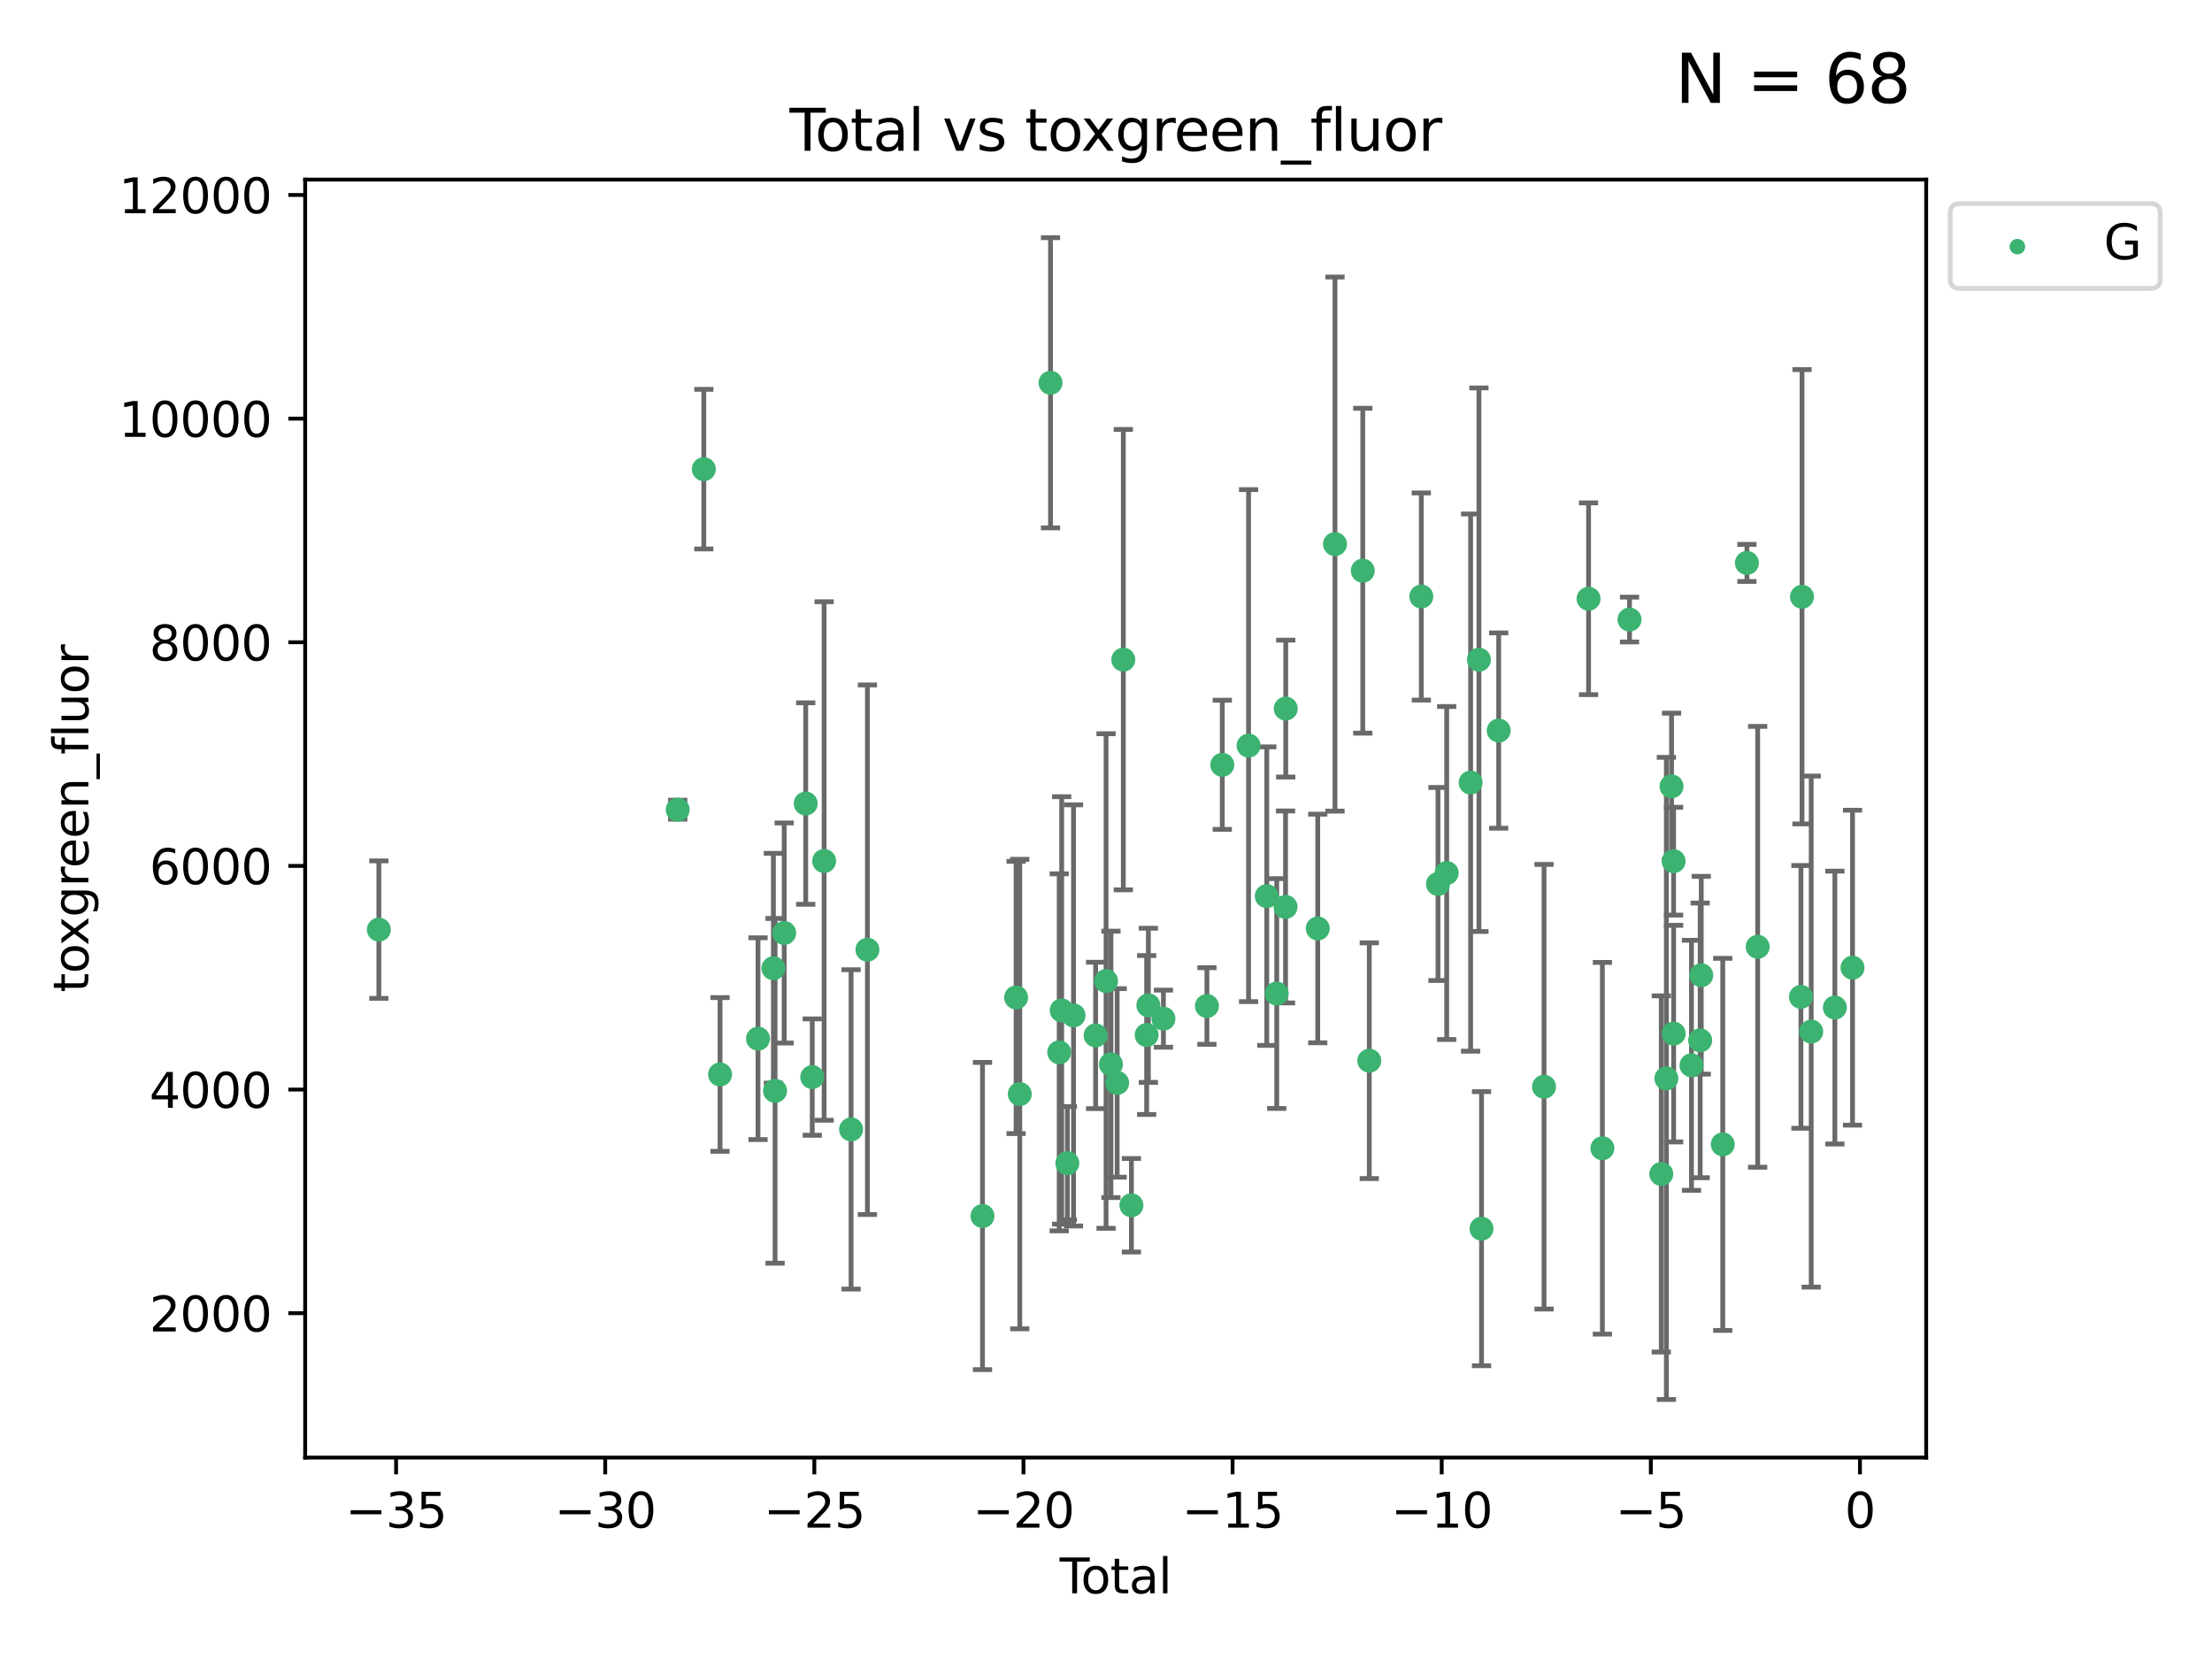 <?xml version="1.0" encoding="utf-8" standalone="no"?>
<!DOCTYPE svg PUBLIC "-//W3C//DTD SVG 1.1//EN"
  "http://www.w3.org/Graphics/SVG/1.1/DTD/svg11.dtd">
<svg xmlns:xlink="http://www.w3.org/1999/xlink" width="460.8pt" height="345.6pt" viewBox="0 0 460.8 345.6" xmlns="http://www.w3.org/2000/svg" version="1.1">
 <defs>
  <style type="text/css">*{stroke-linejoin: round; stroke-linecap: butt}</style>
 </defs>
 <g id="figure_1">
  <g id="patch_1">
   <path d="M 0 345.6 
L 460.8 345.6 
L 460.8 0 
L 0 0 
z
" style="fill: #ffffff"/>
  </g>
  <g id="axes_1">
   <g id="patch_2">
    <path d="M 63.571 303.64 
L 401.26 303.64 
L 401.26 37.411 
L 63.571 37.411 
z
" style="fill: #ffffff"/>
   </g>
   <g id="PathCollection_1">
    <defs>
     <path id="m26ea3b8d7a" d="M 0 1.118 
C 0.297 1.118 0.581 1 0.791 0.791 
C 1 0.581 1.118 0.297 1.118 0 
C 1.118 -0.297 1 -0.581 0.791 -0.791 
C 0.581 -1 0.297 -1.118 0 -1.118 
C -0.297 -1.118 -0.581 -1 -0.791 -0.791 
C -1 -0.581 -1.118 -0.297 -1.118 0 
C -1.118 0.297 -1 0.581 -0.791 0.791 
C -0.581 1 -0.297 1.118 0 1.118 
z
" style="stroke: #3cb371"/>
    </defs>
    <g clip-path="url(#p0acfa29c4a)">
     <use xlink:href="#m26ea3b8d7a" x="78.921" y="193.659" style="fill: #3cb371; stroke: #3cb371"/>
     <use xlink:href="#m26ea3b8d7a" x="141.18" y="168.674" style="fill: #3cb371; stroke: #3cb371"/>
     <use xlink:href="#m26ea3b8d7a" x="146.619" y="97.733" style="fill: #3cb371; stroke: #3cb371"/>
     <use xlink:href="#m26ea3b8d7a" x="149.998" y="223.827" style="fill: #3cb371; stroke: #3cb371"/>
     <use xlink:href="#m26ea3b8d7a" x="157.907" y="216.374" style="fill: #3cb371; stroke: #3cb371"/>
     <use xlink:href="#m26ea3b8d7a" x="161.113" y="201.694" style="fill: #3cb371; stroke: #3cb371"/>
     <use xlink:href="#m26ea3b8d7a" x="161.46" y="227.241" style="fill: #3cb371; stroke: #3cb371"/>
     <use xlink:href="#m26ea3b8d7a" x="163.359" y="194.357" style="fill: #3cb371; stroke: #3cb371"/>
     <use xlink:href="#m26ea3b8d7a" x="167.845" y="167.393" style="fill: #3cb371; stroke: #3cb371"/>
     <use xlink:href="#m26ea3b8d7a" x="169.205" y="224.378" style="fill: #3cb371; stroke: #3cb371"/>
     <use xlink:href="#m26ea3b8d7a" x="171.679" y="179.361" style="fill: #3cb371; stroke: #3cb371"/>
     <use xlink:href="#m26ea3b8d7a" x="177.295" y="235.273" style="fill: #3cb371; stroke: #3cb371"/>
     <use xlink:href="#m26ea3b8d7a" x="180.701" y="197.845" style="fill: #3cb371; stroke: #3cb371"/>
     <use xlink:href="#m26ea3b8d7a" x="204.672" y="253.318" style="fill: #3cb371; stroke: #3cb371"/>
     <use xlink:href="#m26ea3b8d7a" x="211.673" y="207.792" style="fill: #3cb371; stroke: #3cb371"/>
     <use xlink:href="#m26ea3b8d7a" x="212.436" y="227.915" style="fill: #3cb371; stroke: #3cb371"/>
     <use xlink:href="#m26ea3b8d7a" x="218.843" y="79.74" style="fill: #3cb371; stroke: #3cb371"/>
     <use xlink:href="#m26ea3b8d7a" x="220.652" y="219.222" style="fill: #3cb371; stroke: #3cb371"/>
     <use xlink:href="#m26ea3b8d7a" x="221.167" y="210.486" style="fill: #3cb371; stroke: #3cb371"/>
     <use xlink:href="#m26ea3b8d7a" x="222.348" y="242.308" style="fill: #3cb371; stroke: #3cb371"/>
     <use xlink:href="#m26ea3b8d7a" x="223.632" y="211.53" style="fill: #3cb371; stroke: #3cb371"/>
     <use xlink:href="#m26ea3b8d7a" x="228.241" y="215.696" style="fill: #3cb371; stroke: #3cb371"/>
     <use xlink:href="#m26ea3b8d7a" x="230.413" y="204.365" style="fill: #3cb371; stroke: #3cb371"/>
     <use xlink:href="#m26ea3b8d7a" x="231.431" y="221.727" style="fill: #3cb371; stroke: #3cb371"/>
     <use xlink:href="#m26ea3b8d7a" x="232.726" y="225.588" style="fill: #3cb371; stroke: #3cb371"/>
     <use xlink:href="#m26ea3b8d7a" x="234.008" y="137.416" style="fill: #3cb371; stroke: #3cb371"/>
     <use xlink:href="#m26ea3b8d7a" x="235.694" y="251.079" style="fill: #3cb371; stroke: #3cb371"/>
     <use xlink:href="#m26ea3b8d7a" x="238.869" y="215.614" style="fill: #3cb371; stroke: #3cb371"/>
     <use xlink:href="#m26ea3b8d7a" x="239.225" y="209.427" style="fill: #3cb371; stroke: #3cb371"/>
     <use xlink:href="#m26ea3b8d7a" x="242.364" y="212.208" style="fill: #3cb371; stroke: #3cb371"/>
     <use xlink:href="#m26ea3b8d7a" x="251.421" y="209.569" style="fill: #3cb371; stroke: #3cb371"/>
     <use xlink:href="#m26ea3b8d7a" x="254.623" y="159.326" style="fill: #3cb371; stroke: #3cb371"/>
     <use xlink:href="#m26ea3b8d7a" x="260.101" y="155.327" style="fill: #3cb371; stroke: #3cb371"/>
     <use xlink:href="#m26ea3b8d7a" x="263.895" y="186.676" style="fill: #3cb371; stroke: #3cb371"/>
     <use xlink:href="#m26ea3b8d7a" x="265.968" y="206.974" style="fill: #3cb371; stroke: #3cb371"/>
     <use xlink:href="#m26ea3b8d7a" x="267.803" y="188.931" style="fill: #3cb371; stroke: #3cb371"/>
     <use xlink:href="#m26ea3b8d7a" x="267.845" y="147.612" style="fill: #3cb371; stroke: #3cb371"/>
     <use xlink:href="#m26ea3b8d7a" x="274.511" y="193.418" style="fill: #3cb371; stroke: #3cb371"/>
     <use xlink:href="#m26ea3b8d7a" x="278.102" y="113.341" style="fill: #3cb371; stroke: #3cb371"/>
     <use xlink:href="#m26ea3b8d7a" x="283.889" y="118.888" style="fill: #3cb371; stroke: #3cb371"/>
     <use xlink:href="#m26ea3b8d7a" x="285.247" y="220.963" style="fill: #3cb371; stroke: #3cb371"/>
     <use xlink:href="#m26ea3b8d7a" x="296.085" y="124.263" style="fill: #3cb371; stroke: #3cb371"/>
     <use xlink:href="#m26ea3b8d7a" x="299.56" y="184.151" style="fill: #3cb371; stroke: #3cb371"/>
     <use xlink:href="#m26ea3b8d7a" x="301.372" y="181.863" style="fill: #3cb371; stroke: #3cb371"/>
     <use xlink:href="#m26ea3b8d7a" x="306.359" y="163.028" style="fill: #3cb371; stroke: #3cb371"/>
     <use xlink:href="#m26ea3b8d7a" x="308.091" y="137.428" style="fill: #3cb371; stroke: #3cb371"/>
     <use xlink:href="#m26ea3b8d7a" x="308.627" y="255.958" style="fill: #3cb371; stroke: #3cb371"/>
     <use xlink:href="#m26ea3b8d7a" x="312.207" y="152.19" style="fill: #3cb371; stroke: #3cb371"/>
     <use xlink:href="#m26ea3b8d7a" x="321.65" y="226.385" style="fill: #3cb371; stroke: #3cb371"/>
     <use xlink:href="#m26ea3b8d7a" x="330.928" y="124.733" style="fill: #3cb371; stroke: #3cb371"/>
     <use xlink:href="#m26ea3b8d7a" x="333.808" y="239.207" style="fill: #3cb371; stroke: #3cb371"/>
     <use xlink:href="#m26ea3b8d7a" x="339.457" y="129.065" style="fill: #3cb371; stroke: #3cb371"/>
     <use xlink:href="#m26ea3b8d7a" x="346.077" y="244.552" style="fill: #3cb371; stroke: #3cb371"/>
     <use xlink:href="#m26ea3b8d7a" x="347.135" y="224.656" style="fill: #3cb371; stroke: #3cb371"/>
     <use xlink:href="#m26ea3b8d7a" x="348.213" y="163.815" style="fill: #3cb371; stroke: #3cb371"/>
     <use xlink:href="#m26ea3b8d7a" x="348.64" y="179.4" style="fill: #3cb371; stroke: #3cb371"/>
     <use xlink:href="#m26ea3b8d7a" x="348.65" y="215.322" style="fill: #3cb371; stroke: #3cb371"/>
     <use xlink:href="#m26ea3b8d7a" x="352.368" y="221.921" style="fill: #3cb371; stroke: #3cb371"/>
     <use xlink:href="#m26ea3b8d7a" x="354.176" y="216.729" style="fill: #3cb371; stroke: #3cb371"/>
     <use xlink:href="#m26ea3b8d7a" x="354.402" y="203.161" style="fill: #3cb371; stroke: #3cb371"/>
     <use xlink:href="#m26ea3b8d7a" x="358.882" y="238.394" style="fill: #3cb371; stroke: #3cb371"/>
     <use xlink:href="#m26ea3b8d7a" x="363.914" y="117.269" style="fill: #3cb371; stroke: #3cb371"/>
     <use xlink:href="#m26ea3b8d7a" x="366.154" y="197.24" style="fill: #3cb371; stroke: #3cb371"/>
     <use xlink:href="#m26ea3b8d7a" x="375.167" y="207.669" style="fill: #3cb371; stroke: #3cb371"/>
     <use xlink:href="#m26ea3b8d7a" x="375.392" y="124.314" style="fill: #3cb371; stroke: #3cb371"/>
     <use xlink:href="#m26ea3b8d7a" x="377.307" y="214.9" style="fill: #3cb371; stroke: #3cb371"/>
     <use xlink:href="#m26ea3b8d7a" x="382.238" y="209.893" style="fill: #3cb371; stroke: #3cb371"/>
     <use xlink:href="#m26ea3b8d7a" x="385.911" y="201.584" style="fill: #3cb371; stroke: #3cb371"/>
    </g>
   </g>
   <g id="matplotlib.axis_1">
    <g id="xtick_1">
     <g id="line2d_1">
      <defs>
       <path id="m22af631256" d="M 0 0 
L 0 3.5 
" style="stroke: #000000; stroke-width: 0.8"/>
      </defs>
      <g>
       <use xlink:href="#m22af631256" x="82.512" y="303.64" style="stroke: #000000; stroke-width: 0.8"/>
      </g>
     </g>
     <g id="text_1">
      <!-- −35 -->
      <g transform="translate(71.96 318.238)scale(0.1 -0.1)">
       <defs>
        <path id="DejaVuSans-2212" d="M 678 2272 
L 4684 2272 
L 4684 1741 
L 678 1741 
L 678 2272 
z
" transform="scale(0.016)"/>
        <path id="DejaVuSans-33" d="M 2597 2516 
Q 3050 2419 3304 2112 
Q 3559 1806 3559 1356 
Q 3559 666 3084 287 
Q 2609 -91 1734 -91 
Q 1441 -91 1130 -33 
Q 819 25 488 141 
L 488 750 
Q 750 597 1062 519 
Q 1375 441 1716 441 
Q 2309 441 2620 675 
Q 2931 909 2931 1356 
Q 2931 1769 2642 2001 
Q 2353 2234 1838 2234 
L 1294 2234 
L 1294 2753 
L 1863 2753 
Q 2328 2753 2575 2939 
Q 2822 3125 2822 3475 
Q 2822 3834 2567 4026 
Q 2313 4219 1838 4219 
Q 1578 4219 1281 4162 
Q 984 4106 628 3988 
L 628 4550 
Q 988 4650 1302 4700 
Q 1616 4750 1894 4750 
Q 2613 4750 3031 4423 
Q 3450 4097 3450 3541 
Q 3450 3153 3228 2886 
Q 3006 2619 2597 2516 
z
" transform="scale(0.016)"/>
        <path id="DejaVuSans-35" d="M 691 4666 
L 3169 4666 
L 3169 4134 
L 1269 4134 
L 1269 2991 
Q 1406 3038 1543 3061 
Q 1681 3084 1819 3084 
Q 2600 3084 3056 2656 
Q 3513 2228 3513 1497 
Q 3513 744 3044 326 
Q 2575 -91 1722 -91 
Q 1428 -91 1123 -41 
Q 819 9 494 109 
L 494 744 
Q 775 591 1075 516 
Q 1375 441 1709 441 
Q 2250 441 2565 725 
Q 2881 1009 2881 1497 
Q 2881 1984 2565 2268 
Q 2250 2553 1709 2553 
Q 1456 2553 1204 2497 
Q 953 2441 691 2322 
L 691 4666 
z
" transform="scale(0.016)"/>
       </defs>
       <use xlink:href="#DejaVuSans-2212"/>
       <use xlink:href="#DejaVuSans-33" x="83.789"/>
       <use xlink:href="#DejaVuSans-35" x="147.412"/>
      </g>
     </g>
    </g>
    <g id="xtick_2">
     <g id="line2d_2">
      <g>
       <use xlink:href="#m22af631256" x="126.077" y="303.64" style="stroke: #000000; stroke-width: 0.8"/>
      </g>
     </g>
     <g id="text_2">
      <!-- −30 -->
      <g transform="translate(115.524 318.238)scale(0.1 -0.1)">
       <defs>
        <path id="DejaVuSans-30" d="M 2034 4250 
Q 1547 4250 1301 3770 
Q 1056 3291 1056 2328 
Q 1056 1369 1301 889 
Q 1547 409 2034 409 
Q 2525 409 2770 889 
Q 3016 1369 3016 2328 
Q 3016 3291 2770 3770 
Q 2525 4250 2034 4250 
z
M 2034 4750 
Q 2819 4750 3233 4129 
Q 3647 3509 3647 2328 
Q 3647 1150 3233 529 
Q 2819 -91 2034 -91 
Q 1250 -91 836 529 
Q 422 1150 422 2328 
Q 422 3509 836 4129 
Q 1250 4750 2034 4750 
z
" transform="scale(0.016)"/>
       </defs>
       <use xlink:href="#DejaVuSans-2212"/>
       <use xlink:href="#DejaVuSans-33" x="83.789"/>
       <use xlink:href="#DejaVuSans-30" x="147.412"/>
      </g>
     </g>
    </g>
    <g id="xtick_3">
     <g id="line2d_3">
      <g>
       <use xlink:href="#m22af631256" x="169.641" y="303.64" style="stroke: #000000; stroke-width: 0.8"/>
      </g>
     </g>
     <g id="text_3">
      <!-- −25 -->
      <g transform="translate(159.089 318.238)scale(0.1 -0.1)">
       <defs>
        <path id="DejaVuSans-32" d="M 1228 531 
L 3431 531 
L 3431 0 
L 469 0 
L 469 531 
Q 828 903 1448 1529 
Q 2069 2156 2228 2338 
Q 2531 2678 2651 2914 
Q 2772 3150 2772 3378 
Q 2772 3750 2511 3984 
Q 2250 4219 1831 4219 
Q 1534 4219 1204 4116 
Q 875 4013 500 3803 
L 500 4441 
Q 881 4594 1212 4672 
Q 1544 4750 1819 4750 
Q 2544 4750 2975 4387 
Q 3406 4025 3406 3419 
Q 3406 3131 3298 2873 
Q 3191 2616 2906 2266 
Q 2828 2175 2409 1742 
Q 1991 1309 1228 531 
z
" transform="scale(0.016)"/>
       </defs>
       <use xlink:href="#DejaVuSans-2212"/>
       <use xlink:href="#DejaVuSans-32" x="83.789"/>
       <use xlink:href="#DejaVuSans-35" x="147.412"/>
      </g>
     </g>
    </g>
    <g id="xtick_4">
     <g id="line2d_4">
      <g>
       <use xlink:href="#m22af631256" x="213.206" y="303.64" style="stroke: #000000; stroke-width: 0.8"/>
      </g>
     </g>
     <g id="text_4">
      <!-- −20 -->
      <g transform="translate(202.653 318.238)scale(0.1 -0.1)">
       <use xlink:href="#DejaVuSans-2212"/>
       <use xlink:href="#DejaVuSans-32" x="83.789"/>
       <use xlink:href="#DejaVuSans-30" x="147.412"/>
      </g>
     </g>
    </g>
    <g id="xtick_5">
     <g id="line2d_5">
      <g>
       <use xlink:href="#m22af631256" x="256.77" y="303.64" style="stroke: #000000; stroke-width: 0.8"/>
      </g>
     </g>
     <g id="text_5">
      <!-- −15 -->
      <g transform="translate(246.218 318.238)scale(0.1 -0.1)">
       <defs>
        <path id="DejaVuSans-31" d="M 794 531 
L 1825 531 
L 1825 4091 
L 703 3866 
L 703 4441 
L 1819 4666 
L 2450 4666 
L 2450 531 
L 3481 531 
L 3481 0 
L 794 0 
L 794 531 
z
" transform="scale(0.016)"/>
       </defs>
       <use xlink:href="#DejaVuSans-2212"/>
       <use xlink:href="#DejaVuSans-31" x="83.789"/>
       <use xlink:href="#DejaVuSans-35" x="147.412"/>
      </g>
     </g>
    </g>
    <g id="xtick_6">
     <g id="line2d_6">
      <g>
       <use xlink:href="#m22af631256" x="300.335" y="303.64" style="stroke: #000000; stroke-width: 0.8"/>
      </g>
     </g>
     <g id="text_6">
      <!-- −10 -->
      <g transform="translate(289.782 318.238)scale(0.1 -0.1)">
       <use xlink:href="#DejaVuSans-2212"/>
       <use xlink:href="#DejaVuSans-31" x="83.789"/>
       <use xlink:href="#DejaVuSans-30" x="147.412"/>
      </g>
     </g>
    </g>
    <g id="xtick_7">
     <g id="line2d_7">
      <g>
       <use xlink:href="#m22af631256" x="343.899" y="303.64" style="stroke: #000000; stroke-width: 0.8"/>
      </g>
     </g>
     <g id="text_7">
      <!-- −5 -->
      <g transform="translate(336.528 318.238)scale(0.1 -0.1)">
       <use xlink:href="#DejaVuSans-2212"/>
       <use xlink:href="#DejaVuSans-35" x="83.789"/>
      </g>
     </g>
    </g>
    <g id="xtick_8">
     <g id="line2d_8">
      <g>
       <use xlink:href="#m22af631256" x="387.464" y="303.64" style="stroke: #000000; stroke-width: 0.8"/>
      </g>
     </g>
     <g id="text_8">
      <!-- 0 -->
      <g transform="translate(384.283 318.238)scale(0.1 -0.1)">
       <use xlink:href="#DejaVuSans-30"/>
      </g>
     </g>
    </g>
    <g id="text_9">
     <!-- Total -->
     <g transform="translate(220.739 331.917)scale(0.1 -0.1)">
      <defs>
       <path id="DejaVuSans-54" d="M -19 4666 
L 3928 4666 
L 3928 4134 
L 2272 4134 
L 2272 0 
L 1638 0 
L 1638 4134 
L -19 4134 
L -19 4666 
z
" transform="scale(0.016)"/>
       <path id="DejaVuSans-6f" d="M 1959 3097 
Q 1497 3097 1228 2736 
Q 959 2375 959 1747 
Q 959 1119 1226 758 
Q 1494 397 1959 397 
Q 2419 397 2687 759 
Q 2956 1122 2956 1747 
Q 2956 2369 2687 2733 
Q 2419 3097 1959 3097 
z
M 1959 3584 
Q 2709 3584 3137 3096 
Q 3566 2609 3566 1747 
Q 3566 888 3137 398 
Q 2709 -91 1959 -91 
Q 1206 -91 779 398 
Q 353 888 353 1747 
Q 353 2609 779 3096 
Q 1206 3584 1959 3584 
z
" transform="scale(0.016)"/>
       <path id="DejaVuSans-74" d="M 1172 4494 
L 1172 3500 
L 2356 3500 
L 2356 3053 
L 1172 3053 
L 1172 1153 
Q 1172 725 1289 603 
Q 1406 481 1766 481 
L 2356 481 
L 2356 0 
L 1766 0 
Q 1100 0 847 248 
Q 594 497 594 1153 
L 594 3053 
L 172 3053 
L 172 3500 
L 594 3500 
L 594 4494 
L 1172 4494 
z
" transform="scale(0.016)"/>
       <path id="DejaVuSans-61" d="M 2194 1759 
Q 1497 1759 1228 1600 
Q 959 1441 959 1056 
Q 959 750 1161 570 
Q 1363 391 1709 391 
Q 2188 391 2477 730 
Q 2766 1069 2766 1631 
L 2766 1759 
L 2194 1759 
z
M 3341 1997 
L 3341 0 
L 2766 0 
L 2766 531 
Q 2569 213 2275 61 
Q 1981 -91 1556 -91 
Q 1019 -91 701 211 
Q 384 513 384 1019 
Q 384 1609 779 1909 
Q 1175 2209 1959 2209 
L 2766 2209 
L 2766 2266 
Q 2766 2663 2505 2880 
Q 2244 3097 1772 3097 
Q 1472 3097 1187 3025 
Q 903 2953 641 2809 
L 641 3341 
Q 956 3463 1253 3523 
Q 1550 3584 1831 3584 
Q 2591 3584 2966 3190 
Q 3341 2797 3341 1997 
z
" transform="scale(0.016)"/>
       <path id="DejaVuSans-6c" d="M 603 4863 
L 1178 4863 
L 1178 0 
L 603 0 
L 603 4863 
z
" transform="scale(0.016)"/>
      </defs>
      <use xlink:href="#DejaVuSans-54"/>
      <use xlink:href="#DejaVuSans-6f" x="44.084"/>
      <use xlink:href="#DejaVuSans-74" x="105.266"/>
      <use xlink:href="#DejaVuSans-61" x="144.475"/>
      <use xlink:href="#DejaVuSans-6c" x="205.754"/>
     </g>
    </g>
   </g>
   <g id="matplotlib.axis_2">
    <g id="ytick_1">
     <g id="line2d_9">
      <defs>
       <path id="m1d2c69d9f1" d="M 0 0 
L -3.5 0 
" style="stroke: #000000; stroke-width: 0.8"/>
      </defs>
      <g>
       <use xlink:href="#m1d2c69d9f1" x="63.571" y="273.565" style="stroke: #000000; stroke-width: 0.8"/>
      </g>
     </g>
     <g id="text_10">
      <!-- 2000 -->
      <g transform="translate(31.121 277.365)scale(0.1 -0.1)">
       <use xlink:href="#DejaVuSans-32"/>
       <use xlink:href="#DejaVuSans-30" x="63.623"/>
       <use xlink:href="#DejaVuSans-30" x="127.246"/>
       <use xlink:href="#DejaVuSans-30" x="190.869"/>
      </g>
     </g>
    </g>
    <g id="ytick_2">
     <g id="line2d_10">
      <g>
       <use xlink:href="#m1d2c69d9f1" x="63.571" y="226.976" style="stroke: #000000; stroke-width: 0.8"/>
      </g>
     </g>
     <g id="text_11">
      <!-- 4000 -->
      <g transform="translate(31.121 230.775)scale(0.1 -0.1)">
       <defs>
        <path id="DejaVuSans-34" d="M 2419 4116 
L 825 1625 
L 2419 1625 
L 2419 4116 
z
M 2253 4666 
L 3047 4666 
L 3047 1625 
L 3713 1625 
L 3713 1100 
L 3047 1100 
L 3047 0 
L 2419 0 
L 2419 1100 
L 313 1100 
L 313 1709 
L 2253 4666 
z
" transform="scale(0.016)"/>
       </defs>
       <use xlink:href="#DejaVuSans-34"/>
       <use xlink:href="#DejaVuSans-30" x="63.623"/>
       <use xlink:href="#DejaVuSans-30" x="127.246"/>
       <use xlink:href="#DejaVuSans-30" x="190.869"/>
      </g>
     </g>
    </g>
    <g id="ytick_3">
     <g id="line2d_11">
      <g>
       <use xlink:href="#m1d2c69d9f1" x="63.571" y="180.386" style="stroke: #000000; stroke-width: 0.8"/>
      </g>
     </g>
     <g id="text_12">
      <!-- 6000 -->
      <g transform="translate(31.121 184.186)scale(0.1 -0.1)">
       <defs>
        <path id="DejaVuSans-36" d="M 2113 2584 
Q 1688 2584 1439 2293 
Q 1191 2003 1191 1497 
Q 1191 994 1439 701 
Q 1688 409 2113 409 
Q 2538 409 2786 701 
Q 3034 994 3034 1497 
Q 3034 2003 2786 2293 
Q 2538 2584 2113 2584 
z
M 3366 4563 
L 3366 3988 
Q 3128 4100 2886 4159 
Q 2644 4219 2406 4219 
Q 1781 4219 1451 3797 
Q 1122 3375 1075 2522 
Q 1259 2794 1537 2939 
Q 1816 3084 2150 3084 
Q 2853 3084 3261 2657 
Q 3669 2231 3669 1497 
Q 3669 778 3244 343 
Q 2819 -91 2113 -91 
Q 1303 -91 875 529 
Q 447 1150 447 2328 
Q 447 3434 972 4092 
Q 1497 4750 2381 4750 
Q 2619 4750 2861 4703 
Q 3103 4656 3366 4563 
z
" transform="scale(0.016)"/>
       </defs>
       <use xlink:href="#DejaVuSans-36"/>
       <use xlink:href="#DejaVuSans-30" x="63.623"/>
       <use xlink:href="#DejaVuSans-30" x="127.246"/>
       <use xlink:href="#DejaVuSans-30" x="190.869"/>
      </g>
     </g>
    </g>
    <g id="ytick_4">
     <g id="line2d_12">
      <g>
       <use xlink:href="#m1d2c69d9f1" x="63.571" y="133.797" style="stroke: #000000; stroke-width: 0.8"/>
      </g>
     </g>
     <g id="text_13">
      <!-- 8000 -->
      <g transform="translate(31.121 137.596)scale(0.1 -0.1)">
       <defs>
        <path id="DejaVuSans-38" d="M 2034 2216 
Q 1584 2216 1326 1975 
Q 1069 1734 1069 1313 
Q 1069 891 1326 650 
Q 1584 409 2034 409 
Q 2484 409 2743 651 
Q 3003 894 3003 1313 
Q 3003 1734 2745 1975 
Q 2488 2216 2034 2216 
z
M 1403 2484 
Q 997 2584 770 2862 
Q 544 3141 544 3541 
Q 544 4100 942 4425 
Q 1341 4750 2034 4750 
Q 2731 4750 3128 4425 
Q 3525 4100 3525 3541 
Q 3525 3141 3298 2862 
Q 3072 2584 2669 2484 
Q 3125 2378 3379 2068 
Q 3634 1759 3634 1313 
Q 3634 634 3220 271 
Q 2806 -91 2034 -91 
Q 1263 -91 848 271 
Q 434 634 434 1313 
Q 434 1759 690 2068 
Q 947 2378 1403 2484 
z
M 1172 3481 
Q 1172 3119 1398 2916 
Q 1625 2713 2034 2713 
Q 2441 2713 2670 2916 
Q 2900 3119 2900 3481 
Q 2900 3844 2670 4047 
Q 2441 4250 2034 4250 
Q 1625 4250 1398 4047 
Q 1172 3844 1172 3481 
z
" transform="scale(0.016)"/>
       </defs>
       <use xlink:href="#DejaVuSans-38"/>
       <use xlink:href="#DejaVuSans-30" x="63.623"/>
       <use xlink:href="#DejaVuSans-30" x="127.246"/>
       <use xlink:href="#DejaVuSans-30" x="190.869"/>
      </g>
     </g>
    </g>
    <g id="ytick_5">
     <g id="line2d_13">
      <g>
       <use xlink:href="#m1d2c69d9f1" x="63.571" y="87.207" style="stroke: #000000; stroke-width: 0.8"/>
      </g>
     </g>
     <g id="text_14">
      <!-- 10000 -->
      <g transform="translate(24.759 91.007)scale(0.1 -0.1)">
       <use xlink:href="#DejaVuSans-31"/>
       <use xlink:href="#DejaVuSans-30" x="63.623"/>
       <use xlink:href="#DejaVuSans-30" x="127.246"/>
       <use xlink:href="#DejaVuSans-30" x="190.869"/>
       <use xlink:href="#DejaVuSans-30" x="254.492"/>
      </g>
     </g>
    </g>
    <g id="ytick_6">
     <g id="line2d_14">
      <g>
       <use xlink:href="#m1d2c69d9f1" x="63.571" y="40.618" style="stroke: #000000; stroke-width: 0.8"/>
      </g>
     </g>
     <g id="text_15">
      <!-- 12000 -->
      <g transform="translate(24.759 44.417)scale(0.1 -0.1)">
       <use xlink:href="#DejaVuSans-31"/>
       <use xlink:href="#DejaVuSans-32" x="63.623"/>
       <use xlink:href="#DejaVuSans-30" x="127.246"/>
       <use xlink:href="#DejaVuSans-30" x="190.869"/>
       <use xlink:href="#DejaVuSans-30" x="254.492"/>
      </g>
     </g>
    </g>
    <g id="text_16">
     <!-- toxgreen_fluor -->
     <g transform="translate(18.401 206.72)rotate(-90)scale(0.1 -0.1)">
      <defs>
       <path id="DejaVuSans-78" d="M 3513 3500 
L 2247 1797 
L 3578 0 
L 2900 0 
L 1881 1375 
L 863 0 
L 184 0 
L 1544 1831 
L 300 3500 
L 978 3500 
L 1906 2253 
L 2834 3500 
L 3513 3500 
z
" transform="scale(0.016)"/>
       <path id="DejaVuSans-67" d="M 2906 1791 
Q 2906 2416 2648 2759 
Q 2391 3103 1925 3103 
Q 1463 3103 1205 2759 
Q 947 2416 947 1791 
Q 947 1169 1205 825 
Q 1463 481 1925 481 
Q 2391 481 2648 825 
Q 2906 1169 2906 1791 
z
M 3481 434 
Q 3481 -459 3084 -895 
Q 2688 -1331 1869 -1331 
Q 1566 -1331 1297 -1286 
Q 1028 -1241 775 -1147 
L 775 -588 
Q 1028 -725 1275 -790 
Q 1522 -856 1778 -856 
Q 2344 -856 2625 -561 
Q 2906 -266 2906 331 
L 2906 616 
Q 2728 306 2450 153 
Q 2172 0 1784 0 
Q 1141 0 747 490 
Q 353 981 353 1791 
Q 353 2603 747 3093 
Q 1141 3584 1784 3584 
Q 2172 3584 2450 3431 
Q 2728 3278 2906 2969 
L 2906 3500 
L 3481 3500 
L 3481 434 
z
" transform="scale(0.016)"/>
       <path id="DejaVuSans-72" d="M 2631 2963 
Q 2534 3019 2420 3045 
Q 2306 3072 2169 3072 
Q 1681 3072 1420 2755 
Q 1159 2438 1159 1844 
L 1159 0 
L 581 0 
L 581 3500 
L 1159 3500 
L 1159 2956 
Q 1341 3275 1631 3429 
Q 1922 3584 2338 3584 
Q 2397 3584 2469 3576 
Q 2541 3569 2628 3553 
L 2631 2963 
z
" transform="scale(0.016)"/>
       <path id="DejaVuSans-65" d="M 3597 1894 
L 3597 1613 
L 953 1613 
Q 991 1019 1311 708 
Q 1631 397 2203 397 
Q 2534 397 2845 478 
Q 3156 559 3463 722 
L 3463 178 
Q 3153 47 2828 -22 
Q 2503 -91 2169 -91 
Q 1331 -91 842 396 
Q 353 884 353 1716 
Q 353 2575 817 3079 
Q 1281 3584 2069 3584 
Q 2775 3584 3186 3129 
Q 3597 2675 3597 1894 
z
M 3022 2063 
Q 3016 2534 2758 2815 
Q 2500 3097 2075 3097 
Q 1594 3097 1305 2825 
Q 1016 2553 972 2059 
L 3022 2063 
z
" transform="scale(0.016)"/>
       <path id="DejaVuSans-6e" d="M 3513 2113 
L 3513 0 
L 2938 0 
L 2938 2094 
Q 2938 2591 2744 2837 
Q 2550 3084 2163 3084 
Q 1697 3084 1428 2787 
Q 1159 2491 1159 1978 
L 1159 0 
L 581 0 
L 581 3500 
L 1159 3500 
L 1159 2956 
Q 1366 3272 1645 3428 
Q 1925 3584 2291 3584 
Q 2894 3584 3203 3211 
Q 3513 2838 3513 2113 
z
" transform="scale(0.016)"/>
       <path id="DejaVuSans-5f" d="M 3263 -1063 
L 3263 -1509 
L -63 -1509 
L -63 -1063 
L 3263 -1063 
z
" transform="scale(0.016)"/>
       <path id="DejaVuSans-66" d="M 2375 4863 
L 2375 4384 
L 1825 4384 
Q 1516 4384 1395 4259 
Q 1275 4134 1275 3809 
L 1275 3500 
L 2222 3500 
L 2222 3053 
L 1275 3053 
L 1275 0 
L 697 0 
L 697 3053 
L 147 3053 
L 147 3500 
L 697 3500 
L 697 3744 
Q 697 4328 969 4595 
Q 1241 4863 1831 4863 
L 2375 4863 
z
" transform="scale(0.016)"/>
       <path id="DejaVuSans-75" d="M 544 1381 
L 544 3500 
L 1119 3500 
L 1119 1403 
Q 1119 906 1312 657 
Q 1506 409 1894 409 
Q 2359 409 2629 706 
Q 2900 1003 2900 1516 
L 2900 3500 
L 3475 3500 
L 3475 0 
L 2900 0 
L 2900 538 
Q 2691 219 2414 64 
Q 2138 -91 1772 -91 
Q 1169 -91 856 284 
Q 544 659 544 1381 
z
M 1991 3584 
L 1991 3584 
z
" transform="scale(0.016)"/>
      </defs>
      <use xlink:href="#DejaVuSans-74"/>
      <use xlink:href="#DejaVuSans-6f" x="39.209"/>
      <use xlink:href="#DejaVuSans-78" x="97.266"/>
      <use xlink:href="#DejaVuSans-67" x="156.445"/>
      <use xlink:href="#DejaVuSans-72" x="219.922"/>
      <use xlink:href="#DejaVuSans-65" x="258.785"/>
      <use xlink:href="#DejaVuSans-65" x="320.309"/>
      <use xlink:href="#DejaVuSans-6e" x="381.832"/>
      <use xlink:href="#DejaVuSans-5f" x="445.211"/>
      <use xlink:href="#DejaVuSans-66" x="495.211"/>
      <use xlink:href="#DejaVuSans-6c" x="530.416"/>
      <use xlink:href="#DejaVuSans-75" x="558.199"/>
      <use xlink:href="#DejaVuSans-6f" x="621.578"/>
      <use xlink:href="#DejaVuSans-72" x="682.76"/>
     </g>
    </g>
   </g>
   <g id="LineCollection_1">
    <path d="M 78.921 207.981 
L 78.921 179.337 
" clip-path="url(#p0acfa29c4a)" style="fill: none; stroke: #696969"/>
    <path d="M 141.18 170.652 
L 141.18 166.695 
" clip-path="url(#p0acfa29c4a)" style="fill: none; stroke: #696969"/>
    <path d="M 146.619 114.361 
L 146.619 81.104 
" clip-path="url(#p0acfa29c4a)" style="fill: none; stroke: #696969"/>
    <path d="M 149.998 239.839 
L 149.998 207.815 
" clip-path="url(#p0acfa29c4a)" style="fill: none; stroke: #696969"/>
    <path d="M 157.907 237.391 
L 157.907 195.357 
" clip-path="url(#p0acfa29c4a)" style="fill: none; stroke: #696969"/>
    <path d="M 161.113 225.628 
L 161.113 177.761 
" clip-path="url(#p0acfa29c4a)" style="fill: none; stroke: #696969"/>
    <path d="M 161.46 263.146 
L 161.46 191.336 
" clip-path="url(#p0acfa29c4a)" style="fill: none; stroke: #696969"/>
    <path d="M 163.359 217.281 
L 163.359 171.433 
" clip-path="url(#p0acfa29c4a)" style="fill: none; stroke: #696969"/>
    <path d="M 167.845 188.38 
L 167.845 146.406 
" clip-path="url(#p0acfa29c4a)" style="fill: none; stroke: #696969"/>
    <path d="M 169.205 236.496 
L 169.205 212.26 
" clip-path="url(#p0acfa29c4a)" style="fill: none; stroke: #696969"/>
    <path d="M 171.679 233.364 
L 171.679 125.359 
" clip-path="url(#p0acfa29c4a)" style="fill: none; stroke: #696969"/>
    <path d="M 177.295 268.539 
L 177.295 202.007 
" clip-path="url(#p0acfa29c4a)" style="fill: none; stroke: #696969"/>
    <path d="M 180.701 253.001 
L 180.701 142.689 
" clip-path="url(#p0acfa29c4a)" style="fill: none; stroke: #696969"/>
    <path d="M 204.672 285.319 
L 204.672 221.318 
" clip-path="url(#p0acfa29c4a)" style="fill: none; stroke: #696969"/>
    <path d="M 211.673 236.145 
L 211.673 179.439 
" clip-path="url(#p0acfa29c4a)" style="fill: none; stroke: #696969"/>
    <path d="M 212.436 276.817 
L 212.436 179.013 
" clip-path="url(#p0acfa29c4a)" style="fill: none; stroke: #696969"/>
    <path d="M 218.843 109.967 
L 218.843 49.513 
" clip-path="url(#p0acfa29c4a)" style="fill: none; stroke: #696969"/>
    <path d="M 220.652 256.408 
L 220.652 182.035 
" clip-path="url(#p0acfa29c4a)" style="fill: none; stroke: #696969"/>
    <path d="M 221.167 255.007 
L 221.167 165.964 
" clip-path="url(#p0acfa29c4a)" style="fill: none; stroke: #696969"/>
    <path d="M 222.348 254.112 
L 222.348 230.505 
" clip-path="url(#p0acfa29c4a)" style="fill: none; stroke: #696969"/>
    <path d="M 223.632 255.393 
L 223.632 167.666 
" clip-path="url(#p0acfa29c4a)" style="fill: none; stroke: #696969"/>
    <path d="M 228.241 230.947 
L 228.241 200.445 
" clip-path="url(#p0acfa29c4a)" style="fill: none; stroke: #696969"/>
    <path d="M 230.413 255.877 
L 230.413 152.852 
" clip-path="url(#p0acfa29c4a)" style="fill: none; stroke: #696969"/>
    <path d="M 231.431 249.474 
L 231.431 193.98 
" clip-path="url(#p0acfa29c4a)" style="fill: none; stroke: #696969"/>
    <path d="M 232.726 245.223 
L 232.726 205.953 
" clip-path="url(#p0acfa29c4a)" style="fill: none; stroke: #696969"/>
    <path d="M 234.008 185.374 
L 234.008 89.458 
" clip-path="url(#p0acfa29c4a)" style="fill: none; stroke: #696969"/>
    <path d="M 235.694 260.816 
L 235.694 241.341 
" clip-path="url(#p0acfa29c4a)" style="fill: none; stroke: #696969"/>
    <path d="M 238.869 232.166 
L 238.869 199.063 
" clip-path="url(#p0acfa29c4a)" style="fill: none; stroke: #696969"/>
    <path d="M 239.225 225.484 
L 239.225 193.369 
" clip-path="url(#p0acfa29c4a)" style="fill: none; stroke: #696969"/>
    <path d="M 242.364 218.154 
L 242.364 206.263 
" clip-path="url(#p0acfa29c4a)" style="fill: none; stroke: #696969"/>
    <path d="M 251.421 217.546 
L 251.421 201.593 
" clip-path="url(#p0acfa29c4a)" style="fill: none; stroke: #696969"/>
    <path d="M 254.623 172.779 
L 254.623 145.873 
" clip-path="url(#p0acfa29c4a)" style="fill: none; stroke: #696969"/>
    <path d="M 260.101 208.659 
L 260.101 101.995 
" clip-path="url(#p0acfa29c4a)" style="fill: none; stroke: #696969"/>
    <path d="M 263.895 217.772 
L 263.895 155.581 
" clip-path="url(#p0acfa29c4a)" style="fill: none; stroke: #696969"/>
    <path d="M 265.968 230.91 
L 265.968 183.038 
" clip-path="url(#p0acfa29c4a)" style="fill: none; stroke: #696969"/>
    <path d="M 267.803 208.929 
L 267.803 168.934 
" clip-path="url(#p0acfa29c4a)" style="fill: none; stroke: #696969"/>
    <path d="M 267.845 161.869 
L 267.845 133.355 
" clip-path="url(#p0acfa29c4a)" style="fill: none; stroke: #696969"/>
    <path d="M 274.511 217.233 
L 274.511 169.604 
" clip-path="url(#p0acfa29c4a)" style="fill: none; stroke: #696969"/>
    <path d="M 278.102 168.971 
L 278.102 57.711 
" clip-path="url(#p0acfa29c4a)" style="fill: none; stroke: #696969"/>
    <path d="M 283.889 152.726 
L 283.889 85.049 
" clip-path="url(#p0acfa29c4a)" style="fill: none; stroke: #696969"/>
    <path d="M 285.247 245.514 
L 285.247 196.412 
" clip-path="url(#p0acfa29c4a)" style="fill: none; stroke: #696969"/>
    <path d="M 296.085 145.837 
L 296.085 102.689 
" clip-path="url(#p0acfa29c4a)" style="fill: none; stroke: #696969"/>
    <path d="M 299.56 204.258 
L 299.56 164.043 
" clip-path="url(#p0acfa29c4a)" style="fill: none; stroke: #696969"/>
    <path d="M 301.372 216.547 
L 301.372 147.18 
" clip-path="url(#p0acfa29c4a)" style="fill: none; stroke: #696969"/>
    <path d="M 306.359 218.985 
L 306.359 107.07 
" clip-path="url(#p0acfa29c4a)" style="fill: none; stroke: #696969"/>
    <path d="M 308.091 194.046 
L 308.091 80.809 
" clip-path="url(#p0acfa29c4a)" style="fill: none; stroke: #696969"/>
    <path d="M 308.627 284.51 
L 308.627 227.405 
" clip-path="url(#p0acfa29c4a)" style="fill: none; stroke: #696969"/>
    <path d="M 312.207 172.532 
L 312.207 131.848 
" clip-path="url(#p0acfa29c4a)" style="fill: none; stroke: #696969"/>
    <path d="M 321.65 272.695 
L 321.65 180.074 
" clip-path="url(#p0acfa29c4a)" style="fill: none; stroke: #696969"/>
    <path d="M 330.928 144.709 
L 330.928 104.757 
" clip-path="url(#p0acfa29c4a)" style="fill: none; stroke: #696969"/>
    <path d="M 333.808 277.92 
L 333.808 200.493 
" clip-path="url(#p0acfa29c4a)" style="fill: none; stroke: #696969"/>
    <path d="M 339.457 133.735 
L 339.457 124.396 
" clip-path="url(#p0acfa29c4a)" style="fill: none; stroke: #696969"/>
    <path d="M 346.077 281.652 
L 346.077 207.452 
" clip-path="url(#p0acfa29c4a)" style="fill: none; stroke: #696969"/>
    <path d="M 347.135 291.539 
L 347.135 157.774 
" clip-path="url(#p0acfa29c4a)" style="fill: none; stroke: #696969"/>
    <path d="M 348.213 179.069 
L 348.213 148.562 
" clip-path="url(#p0acfa29c4a)" style="fill: none; stroke: #696969"/>
    <path d="M 348.64 190.629 
L 348.64 168.172 
" clip-path="url(#p0acfa29c4a)" style="fill: none; stroke: #696969"/>
    <path d="M 348.65 237.882 
L 348.65 192.763 
" clip-path="url(#p0acfa29c4a)" style="fill: none; stroke: #696969"/>
    <path d="M 352.368 247.963 
L 352.368 195.88 
" clip-path="url(#p0acfa29c4a)" style="fill: none; stroke: #696969"/>
    <path d="M 354.176 245.343 
L 354.176 188.116 
" clip-path="url(#p0acfa29c4a)" style="fill: none; stroke: #696969"/>
    <path d="M 354.402 223.761 
L 354.402 182.561 
" clip-path="url(#p0acfa29c4a)" style="fill: none; stroke: #696969"/>
    <path d="M 358.882 277.148 
L 358.882 199.64 
" clip-path="url(#p0acfa29c4a)" style="fill: none; stroke: #696969"/>
    <path d="M 363.914 121.133 
L 363.914 113.404 
" clip-path="url(#p0acfa29c4a)" style="fill: none; stroke: #696969"/>
    <path d="M 366.154 243.156 
L 366.154 151.324 
" clip-path="url(#p0acfa29c4a)" style="fill: none; stroke: #696969"/>
    <path d="M 375.167 235.037 
L 375.167 180.301 
" clip-path="url(#p0acfa29c4a)" style="fill: none; stroke: #696969"/>
    <path d="M 375.392 171.631 
L 375.392 76.997 
" clip-path="url(#p0acfa29c4a)" style="fill: none; stroke: #696969"/>
    <path d="M 377.307 268.132 
L 377.307 161.668 
" clip-path="url(#p0acfa29c4a)" style="fill: none; stroke: #696969"/>
    <path d="M 382.238 238.313 
L 382.238 181.473 
" clip-path="url(#p0acfa29c4a)" style="fill: none; stroke: #696969"/>
    <path d="M 385.911 234.386 
L 385.911 168.782 
" clip-path="url(#p0acfa29c4a)" style="fill: none; stroke: #696969"/>
   </g>
   <g id="line2d_15">
    <defs>
     <path id="m744f1fcb99" d="M 2 0 
L -2 -0 
" style="stroke: #696969"/>
    </defs>
    <g clip-path="url(#p0acfa29c4a)">
     <use xlink:href="#m744f1fcb99" x="78.921" y="207.981" style="fill: #696969; stroke: #696969"/>
     <use xlink:href="#m744f1fcb99" x="141.18" y="170.652" style="fill: #696969; stroke: #696969"/>
     <use xlink:href="#m744f1fcb99" x="146.619" y="114.361" style="fill: #696969; stroke: #696969"/>
     <use xlink:href="#m744f1fcb99" x="149.998" y="239.839" style="fill: #696969; stroke: #696969"/>
     <use xlink:href="#m744f1fcb99" x="157.907" y="237.391" style="fill: #696969; stroke: #696969"/>
     <use xlink:href="#m744f1fcb99" x="161.113" y="225.628" style="fill: #696969; stroke: #696969"/>
     <use xlink:href="#m744f1fcb99" x="161.46" y="263.146" style="fill: #696969; stroke: #696969"/>
     <use xlink:href="#m744f1fcb99" x="163.359" y="217.281" style="fill: #696969; stroke: #696969"/>
     <use xlink:href="#m744f1fcb99" x="167.845" y="188.38" style="fill: #696969; stroke: #696969"/>
     <use xlink:href="#m744f1fcb99" x="169.205" y="236.496" style="fill: #696969; stroke: #696969"/>
     <use xlink:href="#m744f1fcb99" x="171.679" y="233.364" style="fill: #696969; stroke: #696969"/>
     <use xlink:href="#m744f1fcb99" x="177.295" y="268.539" style="fill: #696969; stroke: #696969"/>
     <use xlink:href="#m744f1fcb99" x="180.701" y="253.001" style="fill: #696969; stroke: #696969"/>
     <use xlink:href="#m744f1fcb99" x="204.672" y="285.319" style="fill: #696969; stroke: #696969"/>
     <use xlink:href="#m744f1fcb99" x="211.673" y="236.145" style="fill: #696969; stroke: #696969"/>
     <use xlink:href="#m744f1fcb99" x="212.436" y="276.817" style="fill: #696969; stroke: #696969"/>
     <use xlink:href="#m744f1fcb99" x="218.843" y="109.967" style="fill: #696969; stroke: #696969"/>
     <use xlink:href="#m744f1fcb99" x="220.652" y="256.408" style="fill: #696969; stroke: #696969"/>
     <use xlink:href="#m744f1fcb99" x="221.167" y="255.007" style="fill: #696969; stroke: #696969"/>
     <use xlink:href="#m744f1fcb99" x="222.348" y="254.112" style="fill: #696969; stroke: #696969"/>
     <use xlink:href="#m744f1fcb99" x="223.632" y="255.393" style="fill: #696969; stroke: #696969"/>
     <use xlink:href="#m744f1fcb99" x="228.241" y="230.947" style="fill: #696969; stroke: #696969"/>
     <use xlink:href="#m744f1fcb99" x="230.413" y="255.877" style="fill: #696969; stroke: #696969"/>
     <use xlink:href="#m744f1fcb99" x="231.431" y="249.474" style="fill: #696969; stroke: #696969"/>
     <use xlink:href="#m744f1fcb99" x="232.726" y="245.223" style="fill: #696969; stroke: #696969"/>
     <use xlink:href="#m744f1fcb99" x="234.008" y="185.374" style="fill: #696969; stroke: #696969"/>
     <use xlink:href="#m744f1fcb99" x="235.694" y="260.816" style="fill: #696969; stroke: #696969"/>
     <use xlink:href="#m744f1fcb99" x="238.869" y="232.166" style="fill: #696969; stroke: #696969"/>
     <use xlink:href="#m744f1fcb99" x="239.225" y="225.484" style="fill: #696969; stroke: #696969"/>
     <use xlink:href="#m744f1fcb99" x="242.364" y="218.154" style="fill: #696969; stroke: #696969"/>
     <use xlink:href="#m744f1fcb99" x="251.421" y="217.546" style="fill: #696969; stroke: #696969"/>
     <use xlink:href="#m744f1fcb99" x="254.623" y="172.779" style="fill: #696969; stroke: #696969"/>
     <use xlink:href="#m744f1fcb99" x="260.101" y="208.659" style="fill: #696969; stroke: #696969"/>
     <use xlink:href="#m744f1fcb99" x="263.895" y="217.772" style="fill: #696969; stroke: #696969"/>
     <use xlink:href="#m744f1fcb99" x="265.968" y="230.91" style="fill: #696969; stroke: #696969"/>
     <use xlink:href="#m744f1fcb99" x="267.803" y="208.929" style="fill: #696969; stroke: #696969"/>
     <use xlink:href="#m744f1fcb99" x="267.845" y="161.869" style="fill: #696969; stroke: #696969"/>
     <use xlink:href="#m744f1fcb99" x="274.511" y="217.233" style="fill: #696969; stroke: #696969"/>
     <use xlink:href="#m744f1fcb99" x="278.102" y="168.971" style="fill: #696969; stroke: #696969"/>
     <use xlink:href="#m744f1fcb99" x="283.889" y="152.726" style="fill: #696969; stroke: #696969"/>
     <use xlink:href="#m744f1fcb99" x="285.247" y="245.514" style="fill: #696969; stroke: #696969"/>
     <use xlink:href="#m744f1fcb99" x="296.085" y="145.837" style="fill: #696969; stroke: #696969"/>
     <use xlink:href="#m744f1fcb99" x="299.56" y="204.258" style="fill: #696969; stroke: #696969"/>
     <use xlink:href="#m744f1fcb99" x="301.372" y="216.547" style="fill: #696969; stroke: #696969"/>
     <use xlink:href="#m744f1fcb99" x="306.359" y="218.985" style="fill: #696969; stroke: #696969"/>
     <use xlink:href="#m744f1fcb99" x="308.091" y="194.046" style="fill: #696969; stroke: #696969"/>
     <use xlink:href="#m744f1fcb99" x="308.627" y="284.51" style="fill: #696969; stroke: #696969"/>
     <use xlink:href="#m744f1fcb99" x="312.207" y="172.532" style="fill: #696969; stroke: #696969"/>
     <use xlink:href="#m744f1fcb99" x="321.65" y="272.695" style="fill: #696969; stroke: #696969"/>
     <use xlink:href="#m744f1fcb99" x="330.928" y="144.709" style="fill: #696969; stroke: #696969"/>
     <use xlink:href="#m744f1fcb99" x="333.808" y="277.92" style="fill: #696969; stroke: #696969"/>
     <use xlink:href="#m744f1fcb99" x="339.457" y="133.735" style="fill: #696969; stroke: #696969"/>
     <use xlink:href="#m744f1fcb99" x="346.077" y="281.652" style="fill: #696969; stroke: #696969"/>
     <use xlink:href="#m744f1fcb99" x="347.135" y="291.539" style="fill: #696969; stroke: #696969"/>
     <use xlink:href="#m744f1fcb99" x="348.213" y="179.069" style="fill: #696969; stroke: #696969"/>
     <use xlink:href="#m744f1fcb99" x="348.64" y="190.629" style="fill: #696969; stroke: #696969"/>
     <use xlink:href="#m744f1fcb99" x="348.65" y="237.882" style="fill: #696969; stroke: #696969"/>
     <use xlink:href="#m744f1fcb99" x="352.368" y="247.963" style="fill: #696969; stroke: #696969"/>
     <use xlink:href="#m744f1fcb99" x="354.176" y="245.343" style="fill: #696969; stroke: #696969"/>
     <use xlink:href="#m744f1fcb99" x="354.402" y="223.761" style="fill: #696969; stroke: #696969"/>
     <use xlink:href="#m744f1fcb99" x="358.882" y="277.148" style="fill: #696969; stroke: #696969"/>
     <use xlink:href="#m744f1fcb99" x="363.914" y="121.133" style="fill: #696969; stroke: #696969"/>
     <use xlink:href="#m744f1fcb99" x="366.154" y="243.156" style="fill: #696969; stroke: #696969"/>
     <use xlink:href="#m744f1fcb99" x="375.167" y="235.037" style="fill: #696969; stroke: #696969"/>
     <use xlink:href="#m744f1fcb99" x="375.392" y="171.631" style="fill: #696969; stroke: #696969"/>
     <use xlink:href="#m744f1fcb99" x="377.307" y="268.132" style="fill: #696969; stroke: #696969"/>
     <use xlink:href="#m744f1fcb99" x="382.238" y="238.313" style="fill: #696969; stroke: #696969"/>
     <use xlink:href="#m744f1fcb99" x="385.911" y="234.386" style="fill: #696969; stroke: #696969"/>
    </g>
   </g>
   <g id="line2d_16">
    <g clip-path="url(#p0acfa29c4a)">
     <use xlink:href="#m744f1fcb99" x="78.921" y="179.337" style="fill: #696969; stroke: #696969"/>
     <use xlink:href="#m744f1fcb99" x="141.18" y="166.695" style="fill: #696969; stroke: #696969"/>
     <use xlink:href="#m744f1fcb99" x="146.619" y="81.104" style="fill: #696969; stroke: #696969"/>
     <use xlink:href="#m744f1fcb99" x="149.998" y="207.815" style="fill: #696969; stroke: #696969"/>
     <use xlink:href="#m744f1fcb99" x="157.907" y="195.357" style="fill: #696969; stroke: #696969"/>
     <use xlink:href="#m744f1fcb99" x="161.113" y="177.761" style="fill: #696969; stroke: #696969"/>
     <use xlink:href="#m744f1fcb99" x="161.46" y="191.336" style="fill: #696969; stroke: #696969"/>
     <use xlink:href="#m744f1fcb99" x="163.359" y="171.433" style="fill: #696969; stroke: #696969"/>
     <use xlink:href="#m744f1fcb99" x="167.845" y="146.406" style="fill: #696969; stroke: #696969"/>
     <use xlink:href="#m744f1fcb99" x="169.205" y="212.26" style="fill: #696969; stroke: #696969"/>
     <use xlink:href="#m744f1fcb99" x="171.679" y="125.359" style="fill: #696969; stroke: #696969"/>
     <use xlink:href="#m744f1fcb99" x="177.295" y="202.007" style="fill: #696969; stroke: #696969"/>
     <use xlink:href="#m744f1fcb99" x="180.701" y="142.689" style="fill: #696969; stroke: #696969"/>
     <use xlink:href="#m744f1fcb99" x="204.672" y="221.318" style="fill: #696969; stroke: #696969"/>
     <use xlink:href="#m744f1fcb99" x="211.673" y="179.439" style="fill: #696969; stroke: #696969"/>
     <use xlink:href="#m744f1fcb99" x="212.436" y="179.013" style="fill: #696969; stroke: #696969"/>
     <use xlink:href="#m744f1fcb99" x="218.843" y="49.513" style="fill: #696969; stroke: #696969"/>
     <use xlink:href="#m744f1fcb99" x="220.652" y="182.035" style="fill: #696969; stroke: #696969"/>
     <use xlink:href="#m744f1fcb99" x="221.167" y="165.964" style="fill: #696969; stroke: #696969"/>
     <use xlink:href="#m744f1fcb99" x="222.348" y="230.505" style="fill: #696969; stroke: #696969"/>
     <use xlink:href="#m744f1fcb99" x="223.632" y="167.666" style="fill: #696969; stroke: #696969"/>
     <use xlink:href="#m744f1fcb99" x="228.241" y="200.445" style="fill: #696969; stroke: #696969"/>
     <use xlink:href="#m744f1fcb99" x="230.413" y="152.852" style="fill: #696969; stroke: #696969"/>
     <use xlink:href="#m744f1fcb99" x="231.431" y="193.98" style="fill: #696969; stroke: #696969"/>
     <use xlink:href="#m744f1fcb99" x="232.726" y="205.953" style="fill: #696969; stroke: #696969"/>
     <use xlink:href="#m744f1fcb99" x="234.008" y="89.458" style="fill: #696969; stroke: #696969"/>
     <use xlink:href="#m744f1fcb99" x="235.694" y="241.341" style="fill: #696969; stroke: #696969"/>
     <use xlink:href="#m744f1fcb99" x="238.869" y="199.063" style="fill: #696969; stroke: #696969"/>
     <use xlink:href="#m744f1fcb99" x="239.225" y="193.369" style="fill: #696969; stroke: #696969"/>
     <use xlink:href="#m744f1fcb99" x="242.364" y="206.263" style="fill: #696969; stroke: #696969"/>
     <use xlink:href="#m744f1fcb99" x="251.421" y="201.593" style="fill: #696969; stroke: #696969"/>
     <use xlink:href="#m744f1fcb99" x="254.623" y="145.873" style="fill: #696969; stroke: #696969"/>
     <use xlink:href="#m744f1fcb99" x="260.101" y="101.995" style="fill: #696969; stroke: #696969"/>
     <use xlink:href="#m744f1fcb99" x="263.895" y="155.581" style="fill: #696969; stroke: #696969"/>
     <use xlink:href="#m744f1fcb99" x="265.968" y="183.038" style="fill: #696969; stroke: #696969"/>
     <use xlink:href="#m744f1fcb99" x="267.803" y="168.934" style="fill: #696969; stroke: #696969"/>
     <use xlink:href="#m744f1fcb99" x="267.845" y="133.355" style="fill: #696969; stroke: #696969"/>
     <use xlink:href="#m744f1fcb99" x="274.511" y="169.604" style="fill: #696969; stroke: #696969"/>
     <use xlink:href="#m744f1fcb99" x="278.102" y="57.711" style="fill: #696969; stroke: #696969"/>
     <use xlink:href="#m744f1fcb99" x="283.889" y="85.049" style="fill: #696969; stroke: #696969"/>
     <use xlink:href="#m744f1fcb99" x="285.247" y="196.412" style="fill: #696969; stroke: #696969"/>
     <use xlink:href="#m744f1fcb99" x="296.085" y="102.689" style="fill: #696969; stroke: #696969"/>
     <use xlink:href="#m744f1fcb99" x="299.56" y="164.043" style="fill: #696969; stroke: #696969"/>
     <use xlink:href="#m744f1fcb99" x="301.372" y="147.18" style="fill: #696969; stroke: #696969"/>
     <use xlink:href="#m744f1fcb99" x="306.359" y="107.07" style="fill: #696969; stroke: #696969"/>
     <use xlink:href="#m744f1fcb99" x="308.091" y="80.809" style="fill: #696969; stroke: #696969"/>
     <use xlink:href="#m744f1fcb99" x="308.627" y="227.405" style="fill: #696969; stroke: #696969"/>
     <use xlink:href="#m744f1fcb99" x="312.207" y="131.848" style="fill: #696969; stroke: #696969"/>
     <use xlink:href="#m744f1fcb99" x="321.65" y="180.074" style="fill: #696969; stroke: #696969"/>
     <use xlink:href="#m744f1fcb99" x="330.928" y="104.757" style="fill: #696969; stroke: #696969"/>
     <use xlink:href="#m744f1fcb99" x="333.808" y="200.493" style="fill: #696969; stroke: #696969"/>
     <use xlink:href="#m744f1fcb99" x="339.457" y="124.396" style="fill: #696969; stroke: #696969"/>
     <use xlink:href="#m744f1fcb99" x="346.077" y="207.452" style="fill: #696969; stroke: #696969"/>
     <use xlink:href="#m744f1fcb99" x="347.135" y="157.774" style="fill: #696969; stroke: #696969"/>
     <use xlink:href="#m744f1fcb99" x="348.213" y="148.562" style="fill: #696969; stroke: #696969"/>
     <use xlink:href="#m744f1fcb99" x="348.64" y="168.172" style="fill: #696969; stroke: #696969"/>
     <use xlink:href="#m744f1fcb99" x="348.65" y="192.763" style="fill: #696969; stroke: #696969"/>
     <use xlink:href="#m744f1fcb99" x="352.368" y="195.88" style="fill: #696969; stroke: #696969"/>
     <use xlink:href="#m744f1fcb99" x="354.176" y="188.116" style="fill: #696969; stroke: #696969"/>
     <use xlink:href="#m744f1fcb99" x="354.402" y="182.561" style="fill: #696969; stroke: #696969"/>
     <use xlink:href="#m744f1fcb99" x="358.882" y="199.64" style="fill: #696969; stroke: #696969"/>
     <use xlink:href="#m744f1fcb99" x="363.914" y="113.404" style="fill: #696969; stroke: #696969"/>
     <use xlink:href="#m744f1fcb99" x="366.154" y="151.324" style="fill: #696969; stroke: #696969"/>
     <use xlink:href="#m744f1fcb99" x="375.167" y="180.301" style="fill: #696969; stroke: #696969"/>
     <use xlink:href="#m744f1fcb99" x="375.392" y="76.997" style="fill: #696969; stroke: #696969"/>
     <use xlink:href="#m744f1fcb99" x="377.307" y="161.668" style="fill: #696969; stroke: #696969"/>
     <use xlink:href="#m744f1fcb99" x="382.238" y="181.473" style="fill: #696969; stroke: #696969"/>
     <use xlink:href="#m744f1fcb99" x="385.911" y="168.782" style="fill: #696969; stroke: #696969"/>
    </g>
   </g>
   <g id="line2d_17">
    <defs>
     <path id="meb5241cb46" d="M 0 2 
C 0.53 2 1.039 1.789 1.414 1.414 
C 1.789 1.039 2 0.53 2 0 
C 2 -0.53 1.789 -1.039 1.414 -1.414 
C 1.039 -1.789 0.53 -2 0 -2 
C -0.53 -2 -1.039 -1.789 -1.414 -1.414 
C -1.789 -1.039 -2 -0.53 -2 0 
C -2 0.53 -1.789 1.039 -1.414 1.414 
C -1.039 1.789 -0.53 2 0 2 
z
" style="stroke: #3cb371"/>
    </defs>
    <g clip-path="url(#p0acfa29c4a)">
     <use xlink:href="#meb5241cb46" x="78.921" y="193.659" style="fill: #3cb371; stroke: #3cb371"/>
     <use xlink:href="#meb5241cb46" x="141.18" y="168.674" style="fill: #3cb371; stroke: #3cb371"/>
     <use xlink:href="#meb5241cb46" x="146.619" y="97.733" style="fill: #3cb371; stroke: #3cb371"/>
     <use xlink:href="#meb5241cb46" x="149.998" y="223.827" style="fill: #3cb371; stroke: #3cb371"/>
     <use xlink:href="#meb5241cb46" x="157.907" y="216.374" style="fill: #3cb371; stroke: #3cb371"/>
     <use xlink:href="#meb5241cb46" x="161.113" y="201.694" style="fill: #3cb371; stroke: #3cb371"/>
     <use xlink:href="#meb5241cb46" x="161.46" y="227.241" style="fill: #3cb371; stroke: #3cb371"/>
     <use xlink:href="#meb5241cb46" x="163.359" y="194.357" style="fill: #3cb371; stroke: #3cb371"/>
     <use xlink:href="#meb5241cb46" x="167.845" y="167.393" style="fill: #3cb371; stroke: #3cb371"/>
     <use xlink:href="#meb5241cb46" x="169.205" y="224.378" style="fill: #3cb371; stroke: #3cb371"/>
     <use xlink:href="#meb5241cb46" x="171.679" y="179.361" style="fill: #3cb371; stroke: #3cb371"/>
     <use xlink:href="#meb5241cb46" x="177.295" y="235.273" style="fill: #3cb371; stroke: #3cb371"/>
     <use xlink:href="#meb5241cb46" x="180.701" y="197.845" style="fill: #3cb371; stroke: #3cb371"/>
     <use xlink:href="#meb5241cb46" x="204.672" y="253.318" style="fill: #3cb371; stroke: #3cb371"/>
     <use xlink:href="#meb5241cb46" x="211.673" y="207.792" style="fill: #3cb371; stroke: #3cb371"/>
     <use xlink:href="#meb5241cb46" x="212.436" y="227.915" style="fill: #3cb371; stroke: #3cb371"/>
     <use xlink:href="#meb5241cb46" x="218.843" y="79.74" style="fill: #3cb371; stroke: #3cb371"/>
     <use xlink:href="#meb5241cb46" x="220.652" y="219.222" style="fill: #3cb371; stroke: #3cb371"/>
     <use xlink:href="#meb5241cb46" x="221.167" y="210.486" style="fill: #3cb371; stroke: #3cb371"/>
     <use xlink:href="#meb5241cb46" x="222.348" y="242.308" style="fill: #3cb371; stroke: #3cb371"/>
     <use xlink:href="#meb5241cb46" x="223.632" y="211.53" style="fill: #3cb371; stroke: #3cb371"/>
     <use xlink:href="#meb5241cb46" x="228.241" y="215.696" style="fill: #3cb371; stroke: #3cb371"/>
     <use xlink:href="#meb5241cb46" x="230.413" y="204.365" style="fill: #3cb371; stroke: #3cb371"/>
     <use xlink:href="#meb5241cb46" x="231.431" y="221.727" style="fill: #3cb371; stroke: #3cb371"/>
     <use xlink:href="#meb5241cb46" x="232.726" y="225.588" style="fill: #3cb371; stroke: #3cb371"/>
     <use xlink:href="#meb5241cb46" x="234.008" y="137.416" style="fill: #3cb371; stroke: #3cb371"/>
     <use xlink:href="#meb5241cb46" x="235.694" y="251.079" style="fill: #3cb371; stroke: #3cb371"/>
     <use xlink:href="#meb5241cb46" x="238.869" y="215.614" style="fill: #3cb371; stroke: #3cb371"/>
     <use xlink:href="#meb5241cb46" x="239.225" y="209.427" style="fill: #3cb371; stroke: #3cb371"/>
     <use xlink:href="#meb5241cb46" x="242.364" y="212.208" style="fill: #3cb371; stroke: #3cb371"/>
     <use xlink:href="#meb5241cb46" x="251.421" y="209.569" style="fill: #3cb371; stroke: #3cb371"/>
     <use xlink:href="#meb5241cb46" x="254.623" y="159.326" style="fill: #3cb371; stroke: #3cb371"/>
     <use xlink:href="#meb5241cb46" x="260.101" y="155.327" style="fill: #3cb371; stroke: #3cb371"/>
     <use xlink:href="#meb5241cb46" x="263.895" y="186.676" style="fill: #3cb371; stroke: #3cb371"/>
     <use xlink:href="#meb5241cb46" x="265.968" y="206.974" style="fill: #3cb371; stroke: #3cb371"/>
     <use xlink:href="#meb5241cb46" x="267.803" y="188.931" style="fill: #3cb371; stroke: #3cb371"/>
     <use xlink:href="#meb5241cb46" x="267.845" y="147.612" style="fill: #3cb371; stroke: #3cb371"/>
     <use xlink:href="#meb5241cb46" x="274.511" y="193.418" style="fill: #3cb371; stroke: #3cb371"/>
     <use xlink:href="#meb5241cb46" x="278.102" y="113.341" style="fill: #3cb371; stroke: #3cb371"/>
     <use xlink:href="#meb5241cb46" x="283.889" y="118.888" style="fill: #3cb371; stroke: #3cb371"/>
     <use xlink:href="#meb5241cb46" x="285.247" y="220.963" style="fill: #3cb371; stroke: #3cb371"/>
     <use xlink:href="#meb5241cb46" x="296.085" y="124.263" style="fill: #3cb371; stroke: #3cb371"/>
     <use xlink:href="#meb5241cb46" x="299.56" y="184.151" style="fill: #3cb371; stroke: #3cb371"/>
     <use xlink:href="#meb5241cb46" x="301.372" y="181.863" style="fill: #3cb371; stroke: #3cb371"/>
     <use xlink:href="#meb5241cb46" x="306.359" y="163.028" style="fill: #3cb371; stroke: #3cb371"/>
     <use xlink:href="#meb5241cb46" x="308.091" y="137.428" style="fill: #3cb371; stroke: #3cb371"/>
     <use xlink:href="#meb5241cb46" x="308.627" y="255.958" style="fill: #3cb371; stroke: #3cb371"/>
     <use xlink:href="#meb5241cb46" x="312.207" y="152.19" style="fill: #3cb371; stroke: #3cb371"/>
     <use xlink:href="#meb5241cb46" x="321.65" y="226.385" style="fill: #3cb371; stroke: #3cb371"/>
     <use xlink:href="#meb5241cb46" x="330.928" y="124.733" style="fill: #3cb371; stroke: #3cb371"/>
     <use xlink:href="#meb5241cb46" x="333.808" y="239.207" style="fill: #3cb371; stroke: #3cb371"/>
     <use xlink:href="#meb5241cb46" x="339.457" y="129.065" style="fill: #3cb371; stroke: #3cb371"/>
     <use xlink:href="#meb5241cb46" x="346.077" y="244.552" style="fill: #3cb371; stroke: #3cb371"/>
     <use xlink:href="#meb5241cb46" x="347.135" y="224.656" style="fill: #3cb371; stroke: #3cb371"/>
     <use xlink:href="#meb5241cb46" x="348.213" y="163.815" style="fill: #3cb371; stroke: #3cb371"/>
     <use xlink:href="#meb5241cb46" x="348.64" y="179.4" style="fill: #3cb371; stroke: #3cb371"/>
     <use xlink:href="#meb5241cb46" x="348.65" y="215.322" style="fill: #3cb371; stroke: #3cb371"/>
     <use xlink:href="#meb5241cb46" x="352.368" y="221.921" style="fill: #3cb371; stroke: #3cb371"/>
     <use xlink:href="#meb5241cb46" x="354.176" y="216.729" style="fill: #3cb371; stroke: #3cb371"/>
     <use xlink:href="#meb5241cb46" x="354.402" y="203.161" style="fill: #3cb371; stroke: #3cb371"/>
     <use xlink:href="#meb5241cb46" x="358.882" y="238.394" style="fill: #3cb371; stroke: #3cb371"/>
     <use xlink:href="#meb5241cb46" x="363.914" y="117.269" style="fill: #3cb371; stroke: #3cb371"/>
     <use xlink:href="#meb5241cb46" x="366.154" y="197.24" style="fill: #3cb371; stroke: #3cb371"/>
     <use xlink:href="#meb5241cb46" x="375.167" y="207.669" style="fill: #3cb371; stroke: #3cb371"/>
     <use xlink:href="#meb5241cb46" x="375.392" y="124.314" style="fill: #3cb371; stroke: #3cb371"/>
     <use xlink:href="#meb5241cb46" x="377.307" y="214.9" style="fill: #3cb371; stroke: #3cb371"/>
     <use xlink:href="#meb5241cb46" x="382.238" y="209.893" style="fill: #3cb371; stroke: #3cb371"/>
     <use xlink:href="#meb5241cb46" x="385.911" y="201.584" style="fill: #3cb371; stroke: #3cb371"/>
    </g>
   </g>
   <g id="patch_3">
    <path d="M 63.571 303.64 
L 63.571 37.411 
" style="fill: none; stroke: #000000; stroke-width: 0.8; stroke-linejoin: miter; stroke-linecap: square"/>
   </g>
   <g id="patch_4">
    <path d="M 401.26 303.64 
L 401.26 37.411 
" style="fill: none; stroke: #000000; stroke-width: 0.8; stroke-linejoin: miter; stroke-linecap: square"/>
   </g>
   <g id="patch_5">
    <path d="M 63.571 303.64 
L 401.26 303.64 
" style="fill: none; stroke: #000000; stroke-width: 0.8; stroke-linejoin: miter; stroke-linecap: square"/>
   </g>
   <g id="patch_6">
    <path d="M 63.571 37.411 
L 401.26 37.411 
" style="fill: none; stroke: #000000; stroke-width: 0.8; stroke-linejoin: miter; stroke-linecap: square"/>
   </g>
   <g id="text_17">
    <!-- N = 68 -->
    <g transform="translate(348.964 21.426)scale(0.14 -0.14)">
     <defs>
      <path id="DejaVuSans-4e" d="M 628 4666 
L 1478 4666 
L 3547 763 
L 3547 4666 
L 4159 4666 
L 4159 0 
L 3309 0 
L 1241 3903 
L 1241 0 
L 628 0 
L 628 4666 
z
" transform="scale(0.016)"/>
      <path id="DejaVuSans-20" transform="scale(0.016)"/>
      <path id="DejaVuSans-3d" d="M 678 2906 
L 4684 2906 
L 4684 2381 
L 678 2381 
L 678 2906 
z
M 678 1631 
L 4684 1631 
L 4684 1100 
L 678 1100 
L 678 1631 
z
" transform="scale(0.016)"/>
     </defs>
     <use xlink:href="#DejaVuSans-4e"/>
     <use xlink:href="#DejaVuSans-20" x="74.805"/>
     <use xlink:href="#DejaVuSans-3d" x="106.592"/>
     <use xlink:href="#DejaVuSans-20" x="190.381"/>
     <use xlink:href="#DejaVuSans-36" x="222.168"/>
     <use xlink:href="#DejaVuSans-38" x="285.791"/>
    </g>
   </g>
   <g id="text_18">
    <!-- Total vs toxgreen_fluor -->
    <g transform="translate(164.48 31.411)scale(0.12 -0.12)">
     <defs>
      <path id="DejaVuSans-76" d="M 191 3500 
L 800 3500 
L 1894 563 
L 2988 3500 
L 3597 3500 
L 2284 0 
L 1503 0 
L 191 3500 
z
" transform="scale(0.016)"/>
      <path id="DejaVuSans-73" d="M 2834 3397 
L 2834 2853 
Q 2591 2978 2328 3040 
Q 2066 3103 1784 3103 
Q 1356 3103 1142 2972 
Q 928 2841 928 2578 
Q 928 2378 1081 2264 
Q 1234 2150 1697 2047 
L 1894 2003 
Q 2506 1872 2764 1633 
Q 3022 1394 3022 966 
Q 3022 478 2636 193 
Q 2250 -91 1575 -91 
Q 1294 -91 989 -36 
Q 684 19 347 128 
L 347 722 
Q 666 556 975 473 
Q 1284 391 1588 391 
Q 1994 391 2212 530 
Q 2431 669 2431 922 
Q 2431 1156 2273 1281 
Q 2116 1406 1581 1522 
L 1381 1569 
Q 847 1681 609 1914 
Q 372 2147 372 2553 
Q 372 3047 722 3315 
Q 1072 3584 1716 3584 
Q 2034 3584 2315 3537 
Q 2597 3491 2834 3397 
z
" transform="scale(0.016)"/>
     </defs>
     <use xlink:href="#DejaVuSans-54"/>
     <use xlink:href="#DejaVuSans-6f" x="44.084"/>
     <use xlink:href="#DejaVuSans-74" x="105.266"/>
     <use xlink:href="#DejaVuSans-61" x="144.475"/>
     <use xlink:href="#DejaVuSans-6c" x="205.754"/>
     <use xlink:href="#DejaVuSans-20" x="233.537"/>
     <use xlink:href="#DejaVuSans-76" x="265.324"/>
     <use xlink:href="#DejaVuSans-73" x="324.504"/>
     <use xlink:href="#DejaVuSans-20" x="376.604"/>
     <use xlink:href="#DejaVuSans-74" x="408.391"/>
     <use xlink:href="#DejaVuSans-6f" x="447.6"/>
     <use xlink:href="#DejaVuSans-78" x="505.656"/>
     <use xlink:href="#DejaVuSans-67" x="564.836"/>
     <use xlink:href="#DejaVuSans-72" x="628.312"/>
     <use xlink:href="#DejaVuSans-65" x="667.176"/>
     <use xlink:href="#DejaVuSans-65" x="728.699"/>
     <use xlink:href="#DejaVuSans-6e" x="790.223"/>
     <use xlink:href="#DejaVuSans-5f" x="853.602"/>
     <use xlink:href="#DejaVuSans-66" x="903.602"/>
     <use xlink:href="#DejaVuSans-6c" x="938.807"/>
     <use xlink:href="#DejaVuSans-75" x="966.59"/>
     <use xlink:href="#DejaVuSans-6f" x="1029.969"/>
     <use xlink:href="#DejaVuSans-72" x="1091.15"/>
    </g>
   </g>
   <g id="legend_1">
    <g id="patch_7">
     <path d="M 408.26 60.089 
L 448.008 60.089 
Q 450.008 60.089 450.008 58.089 
L 450.008 44.411 
Q 450.008 42.411 448.008 42.411 
L 408.26 42.411 
Q 406.26 42.411 406.26 44.411 
L 406.26 58.089 
Q 406.26 60.089 408.26 60.089 
z
" style="fill: #ffffff; opacity: 0.8; stroke: #cccccc; stroke-linejoin: miter"/>
    </g>
    <g id="PathCollection_2">
     <g>
      <use xlink:href="#m26ea3b8d7a" x="420.26" y="51.385" style="fill: #3cb371; stroke: #3cb371"/>
     </g>
    </g>
    <g id="text_19">
     <!-- G -->
     <g transform="translate(438.26 54.01)scale(0.1 -0.1)">
      <defs>
       <path id="DejaVuSans-47" d="M 3809 666 
L 3809 1919 
L 2778 1919 
L 2778 2438 
L 4434 2438 
L 4434 434 
Q 4069 175 3628 42 
Q 3188 -91 2688 -91 
Q 1594 -91 976 548 
Q 359 1188 359 2328 
Q 359 3472 976 4111 
Q 1594 4750 2688 4750 
Q 3144 4750 3555 4637 
Q 3966 4525 4313 4306 
L 4313 3634 
Q 3963 3931 3569 4081 
Q 3175 4231 2741 4231 
Q 1884 4231 1454 3753 
Q 1025 3275 1025 2328 
Q 1025 1384 1454 906 
Q 1884 428 2741 428 
Q 3075 428 3337 486 
Q 3600 544 3809 666 
z
" transform="scale(0.016)"/>
      </defs>
      <use xlink:href="#DejaVuSans-47"/>
     </g>
    </g>
   </g>
  </g>
 </g>
 <defs>
  <clipPath id="p0acfa29c4a">
   <rect x="63.571" y="37.411" width="337.689" height="266.229"/>
  </clipPath>
 </defs>
</svg>

